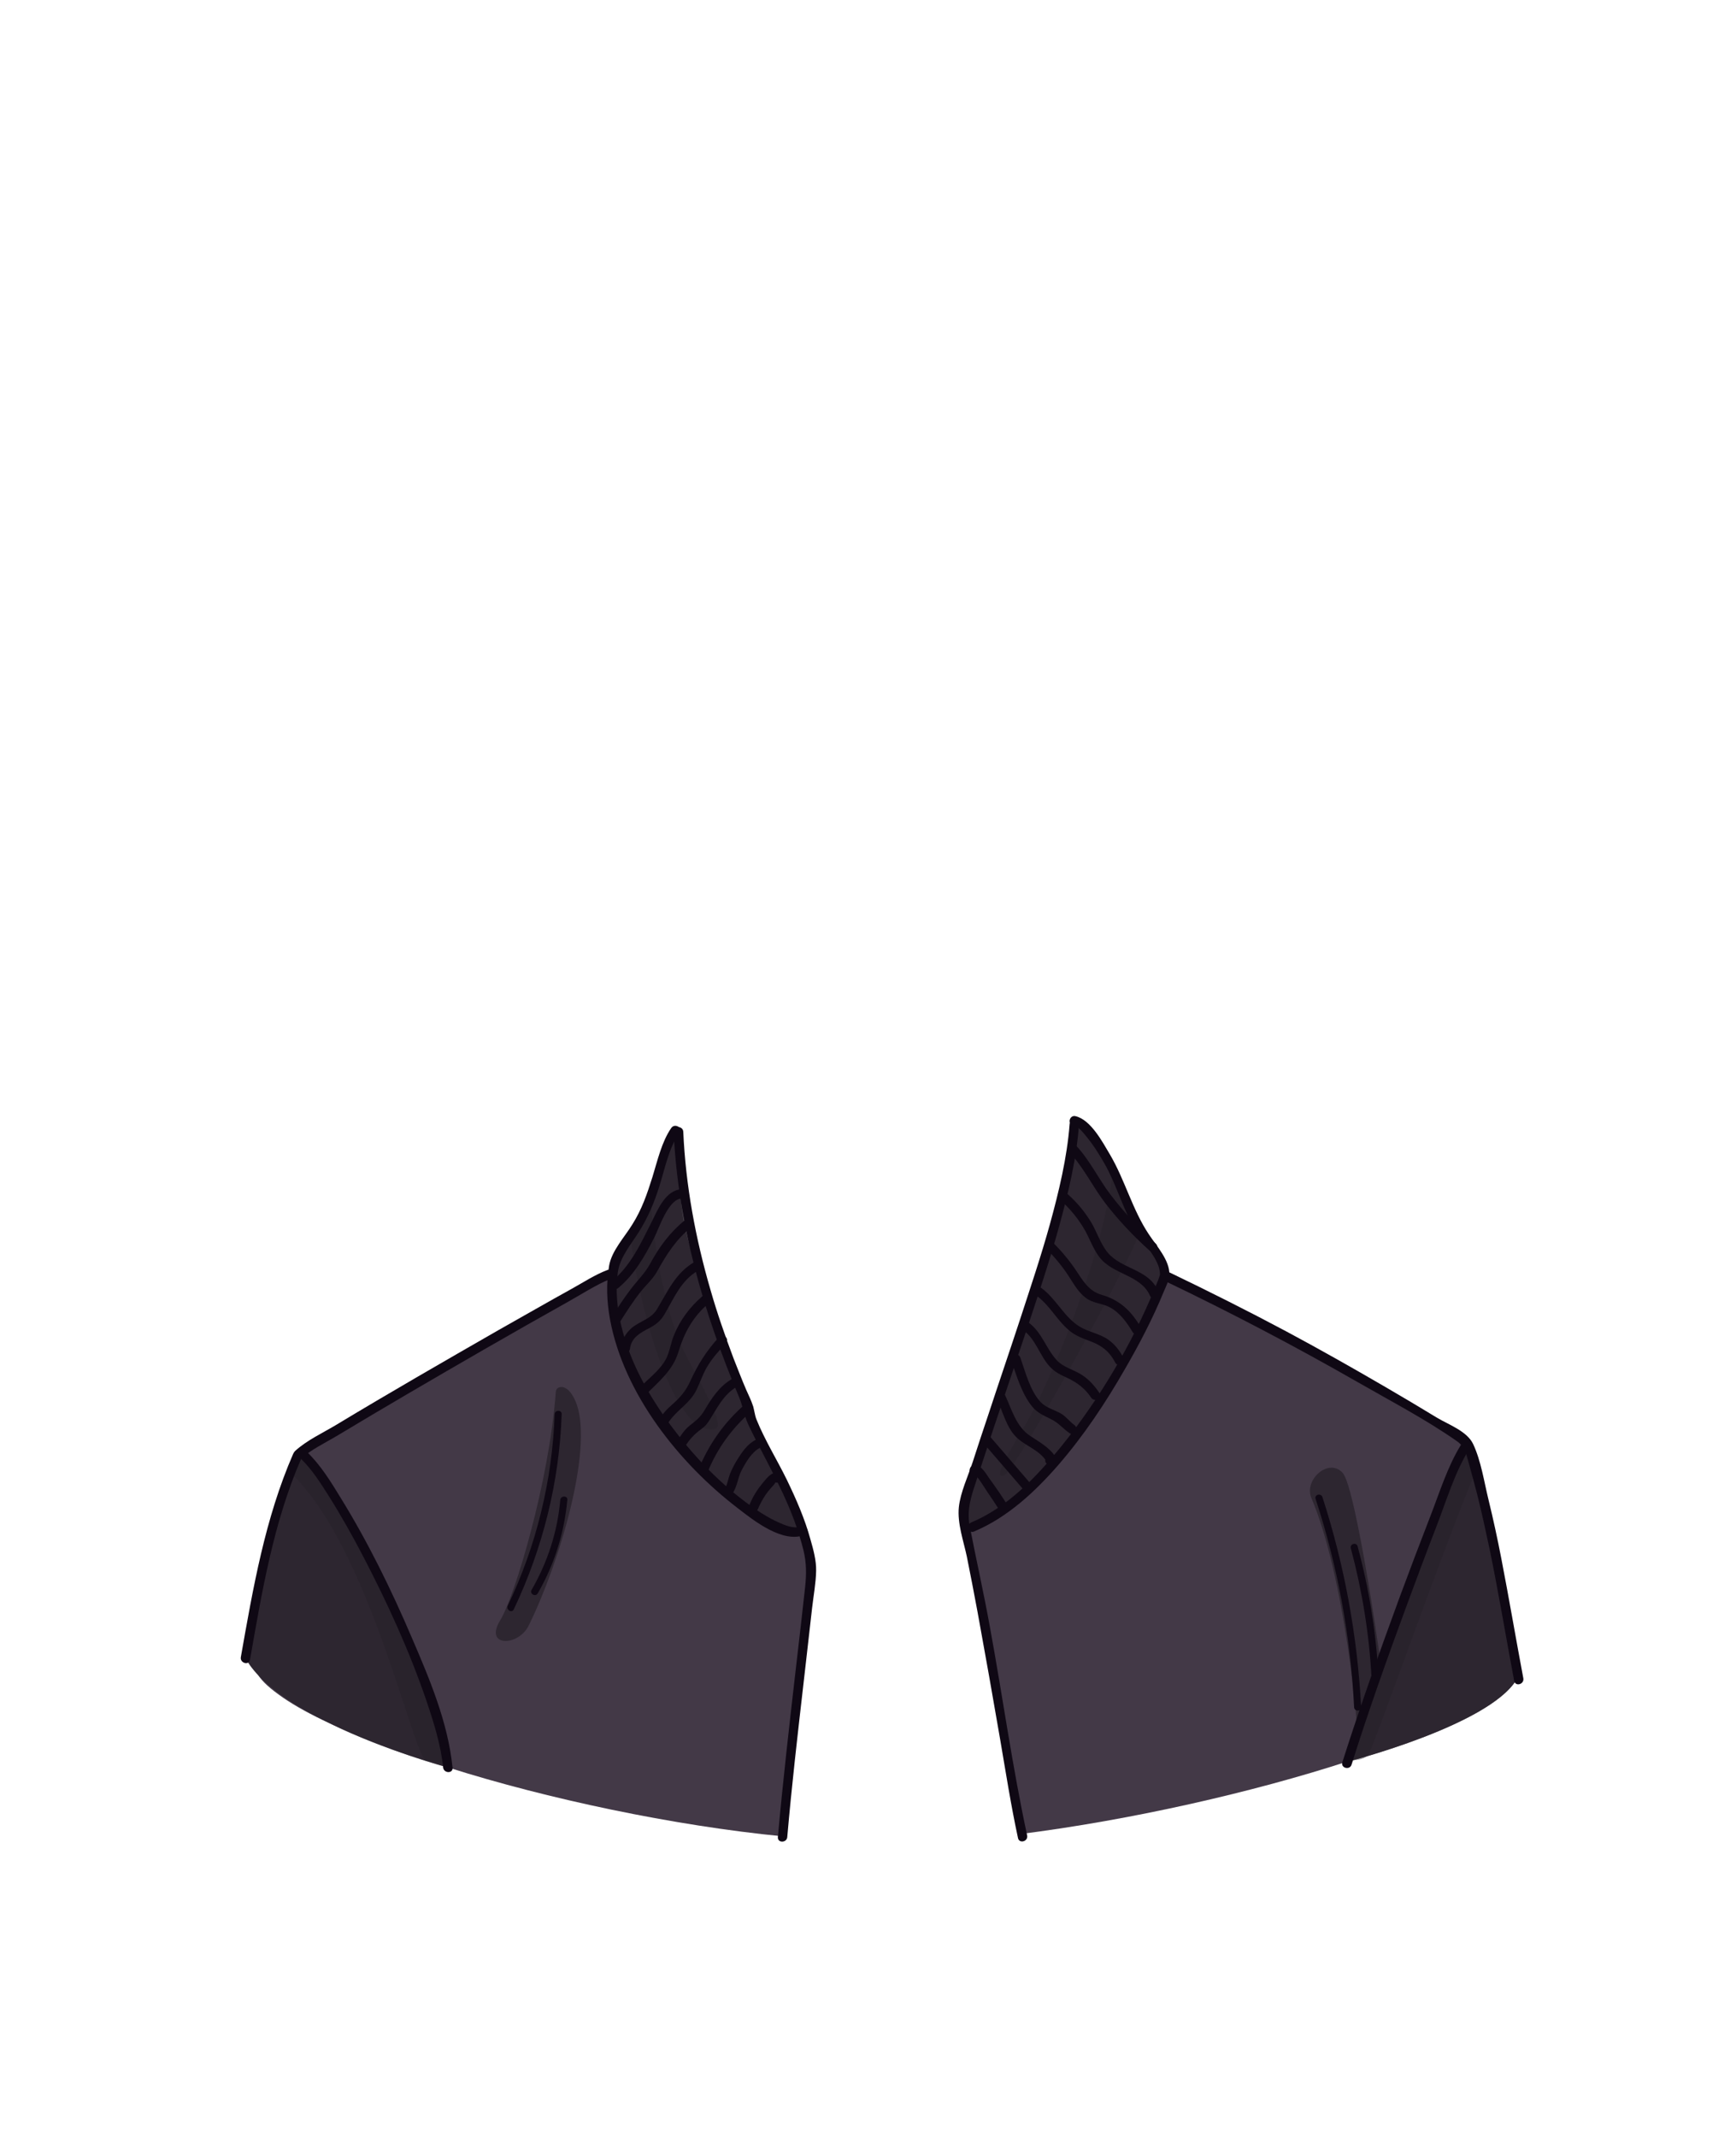 <?xml version="1.0" encoding="utf-8"?>
<!-- Generator: Adobe Illustrator 19.2.0, SVG Export Plug-In . SVG Version: 6.00 Build 0)  -->
<svg version="1.1" id="Layer_1" xmlns="http://www.w3.org/2000/svg" xmlns:xlink="http://www.w3.org/1999/xlink" x="0px" y="0px"
	 viewBox="0 0 739.6 909.9" style="enable-background:new 0 0 739.6 909.9;" xml:space="preserve">
<style type="text/css">
	.st0{fill:#433947;}
	.st1{opacity:0.7;}
	.st2{fill:#231E26;}
	.st3{opacity:0.35;}
	.st4{fill:#0F0814;}
</style>
<g>
	<g>
		<path class="st0" d="M344.5,668.2c-2.3-20.7-11.5-40.2-20.3-58.8c-5-10.5-10.1-21-14.4-31.8c-4.3-10.7-7.5-21.8-11.3-32.6
			c-5-14.1-9.8-30.6-8.5-45.9c-0.1-0.2-0.2-0.4-0.3-0.6c-1.2-10.5-1.2-10.5-2.6-15.8c-4.1,4.8-1.1,5.4-13.5,35.7l-11.3,14.3l-3,10.1
			c0,0-35.9,19.3-41.7,23.1c-0.1,1.2-6.5,2.5-6.5,3.7c-28.9,13.6-51.1,28.1-77.8,45.7c-1.6,1.1-4.3,2.9-6,4.3l-0.1-0.1l-0.1,0.3
			c-0.1,0.1-0.3,0.2-0.4,0.4c-0.7,0.1-2.9,6.2-2.9,6.9c-3.5,3.6-1.5,6.9-4,12.1c-3.5,7.3-5.1,14.8-6.6,22.4
			c-4.2,16.1-10.3,41.5-8.5,44.6c1.3,2.4,3.1,4.7,5.2,7c2,3,5,5.8,10.8,9.8c5.1,3.5,11.8,7.2,19.7,10.8
			c24.1,11.8,50.7,18.9,50.7,18.9l0,0c42,13.3,95.6,24.7,142.6,29.3c-1.2-15.7,3.7-32.3,5.3-47.5C341.4,712.5,347,690.5,344.5,668.2
			z"/>
		<path class="st0" d="M641.7,686.5l-7.2-32.2l-0.2-0.7c-0.6-2.9-1.3-6-2.2-9.5c-1.8-7.3-3.2-16.6-5.8-23.1
			c-0.1-0.6-2.9-6.8-3.6-6.9c-1.6-1.4-6-4.3-7.8-5.6c-11.8-7.7-15.6-10-27.9-16.7c-13.7-7.4-85.8-47.7-88.3-47.4
			c-0.6-0.2-1.3-0.3-1.8-0.3l0.2-0.5c0,0-4.1-8-3.8-8.5c0.2-0.5-10-15.9-10-15.9l-10.5-23.6l-10.6-13.9l-3.5-3.9l-0.3,1.4
			c-0.2-0.2-0.5-0.4-0.8-0.5c-0.6,3-1.1,8.1-1.8,13l-2.1,10.7c-0.1,0.2-0.1,0.4-0.2,0.6c0,0.4-0.1,0.7-0.1,1l-11.5,40.6l0,0
			c-0.7,1.4-1.4,2.9-2.1,4.3c-1.9,4.2-2.8,8.8-3.9,13.3l-13.6,40l-8.7,26.6c-0.2,0.5-0.4,1.1-0.6,1.6c-0.3,0.9-0.6,1.7-0.8,2.5
			l-1.3,4l-0.1,3.3c-0.2,1.8-0.2,3.5-0.1,5.3v2.1l0.8,4.2l0,0c0.2,1.2,0.5,2.3,0.7,3.6c2,8.6,3.7,17.2,5.6,25.8
			c4.2,18.7,12.9,85.1,16.1,99.9c48.4-6.1,100.3-18,140.5-31.1c0,0.1,0,0.1,0.1,0.1c0,0,59.5-15.3,71.5-34.7
			C647.9,712.4,641.7,686.5,641.7,686.5z"/>
	</g>
	<g class="st1">
		<polygon class="st2" points="288.2,481.7 291.1,507.1 304.5,561.9 324.9,614.5 335.7,634.7 343.4,651.9 337.7,651.9 319.4,643.9 
			296.4,624.9 277.7,601 265.9,575.8 260.7,553.5 262.1,535.5 274.7,517.1 282.2,494.5 		"/>
		<path class="st2" d="M410.7,647.6l0.2-10.7l11.4-34.7l19.6-57.5l11.5-40.6l5.2-26.2l3.5,3.9l10.6,13.9l10.5,23.6
			c0,0,10.2,15.4,10,15.9s3.8,8.5,3.8,8.5l-14.6,27.1l-21.1,35.6L444,629.2l-17.4,14.4l-15.2,8.1L410.7,647.6z"/>
		<path class="st2" d="M127.2,619.4l8.6,7.6l12.6,18.2l14.7,29.7l11.4,25.2L186,727l4.9,25.7c0,0-70.9-19-86.3-46.5
			c-2.6-4.6,12-57.8,12-57.8L127.2,619.4z"/>
		<path class="st2" d="M574.5,750.1c-1-0.6,5-16.4,5-16.4l20.6-57.9l16.4-42.7l7.6-16.8l2.2,4.6l8.2,33.4l7.2,32.2
			c0,0,6.2,25.9,4.3,28.9C634,734.8,574.5,750.1,574.5,750.1z"/>
		<path class="st2" d="M236.8,592.6c-2.8,38.4-17.5,87.3-23.7,97.4c-7,11.4,7.7,11.2,12.1,2.3c13.3-27,27.2-74.3,20.6-94
			C242.4,588.5,237,589.9,236.8,592.6z"/>
		<path class="st2" d="M558.7,637.9c14.2,33.4,20.2,98.4,19.7,104.3c-0.4,5.8,11.6-17.3,11.3-22.6c-0.3-5.2-11.8-85.6-17.6-92.3
			C566.2,620.5,555.4,630.1,558.7,637.9z"/>
	</g>
	<g class="st3">
		<path class="st2" d="M277.1,510.1c0,0,2.7,43.4,15.5,67.7c7.2,13.7,16.4,29.6,12.2,30.6c-21.3,5.2-36.9-75.4-35.8-81.9
			S277.1,510.1,277.1,510.1z"/>
		<path class="st2" d="M474.1,498.5C470,535.7,446.2,591,437,606.4c-9.2,15.3-13.8,23.3-9.2,21.9s58.8-99.6,57.9-104.9
			s-5.2-11.7-5.2-11.7S474.5,494.9,474.1,498.5z"/>
		<path class="st2" d="M123.7,627.1c34.1,32,52.7,122.8,58,122.7c5.4-0.1,9.2,2.9,9.2,2.9l-3.6-19L172,694l-18-37.3l-15.9-26.2
			l-9.7-12C128.5,618.4,121.9,625.4,123.7,627.1z"/>
		<path class="st2" d="M624.1,616.3l-4.6,9.5L605.4,660l-17.1,48.5l-13.9,40.9c0,0,6.4,1,8.7-2.4s34.3-94.7,45.7-120.5
			C631,621.7,624.1,616.3,624.1,616.3z"/>
	</g>
	<g>
		<g>
			<path class="st4" d="M287,481.8c1.8,39.2,12.7,77.2,27.9,113.2c1.6,3.8,2.1,7.8,3.9,11.6c2.1,4.5,4.4,8.9,6.7,13.3
				c4.6,8.9,9.2,17.7,12.7,27.1c1.6,4.3,3,8.7,4.1,13.1c1.3,5.4,1.3,10.3,0.7,15.8c-1.2,11.1-2.5,22.3-3.8,33.4
				c-2.8,24.3-5.6,48.6-7.8,73c-0.2,2.6,3.8,2.5,4,0c1.9-21.8,4.4-43.5,6.9-65.2c1.2-10.8,2.5-21.6,3.7-32.5
				c0.6-5.2,1.6-10.5,1.7-15.7c0.1-4.4-1.2-9.1-2.4-13.3c-2.4-8.8-6.1-17.2-10-25.3c-4.2-8.6-9.4-16.9-13-25.8
				c-0.8-2-0.9-4.1-1.6-6.1c-0.7-2.2-1.9-4.5-2.8-6.6c-1.9-4.4-3.6-8.9-5.4-13.4c-3.6-9.6-7-19.3-9.8-29.1
				c-6.4-22-10.6-44.6-11.6-67.4C290.9,479.3,286.9,479.3,287,481.8L287,481.8z"/>
		</g>
		<g>
			<path class="st4" d="M286,480.3c-4.1,5.9-5.9,14-8,20.8c-2.3,7.3-4.5,13.8-8.6,20.3c-3.3,5.4-8.8,11.2-9.9,17.6
				c-1.3,7.6-1,15.3,0.4,22.9c5.9,31.7,29.4,61.2,54.5,80.4c6.7,5.2,19.3,15.2,28.6,11.2c2.4-1,0.3-4.5-2-3.5
				c-2.8,1.2-6.8-0.6-9.3-1.7c-4.9-2.2-9.4-5.2-13.7-8.4c-12.2-9.1-22.9-20.4-32-32.6c-9.5-12.8-17.6-27.1-21.3-42.7
				c-1.8-7.4-2.5-15.1-1.5-22.7c0.9-6.6,5.6-11.9,9.1-17.5c3.8-6.1,6.3-12,8.5-18.9c2.4-7.5,4.1-16.7,8.7-23.2
				C291,480.2,287.5,478.2,286,480.3L286,480.3z"/>
		</g>
		<g>
			<path class="st4" d="M128.6,620.9c3.5-3.3,9.9-6.5,14.5-9.2c10.1-6.1,20.3-12.1,30.5-18.1c22.4-13.1,44.9-26.1,67.6-38.8
				c5.8-3.2,13.2-8,18.7-10.1c2.4-0.9,1.3-4.8-1.1-3.9c-5.3,2-10.3,5.3-15.2,8c-10.5,5.8-20.9,11.8-31.4,17.7
				c-23,13.2-46,26.4-68.7,40.1c-5.8,3.5-12.8,6.7-17.8,11.3C123.9,619.8,126.7,622.6,128.6,620.9L128.6,620.9z"/>
		</g>
		<g>
			<path class="st4" d="M124.9,619.1c-12,27.5-17.1,57.2-22.3,86.6c-0.4,2.5,3.4,3.6,3.9,1.1c5.1-29,10-58.5,21.8-85.6
				C129.4,618.8,125.9,616.8,124.9,619.1L124.9,619.1z"/>
		</g>
		<g>
			<path class="st4" d="M560.5,638.3c9.4,28.7,14.9,58.5,16.4,88.7c0.1,1.9,3.1,1.9,3,0c-1.6-30.4-7.1-60.5-16.5-89.5
				C562.8,635.7,559.9,636.4,560.5,638.3L560.5,638.3z"/>
		</g>
		<g>
			<path class="st4" d="M575.5,659.3c4.8,17.9,7.8,36.3,8.8,54.8c0.1,1.9,3.1,1.9,3,0c-1-18.8-4-37.4-8.9-55.6
				C577.9,656.6,575,657.4,575.5,659.3L575.5,659.3z"/>
		</g>
		<g>
			<path class="st4" d="M128.2,621.2c4.8,4.6,8.4,10.4,11.9,15.9c5.3,8.4,10.1,17,14.7,25.8c10.3,19.8,19.7,40.3,26.9,61.4
				c3.1,9.2,6.1,18.7,7.1,28.4c0.3,2.5,4.3,2.6,4,0c-1.9-19.1-9.8-37.8-17.3-55.2c-8.8-20.6-18.7-40.8-30.5-59.9
				c-4.1-6.7-8.4-13.7-14.1-19.2C129.2,616.6,126.4,619.4,128.2,621.2L128.2,621.2z"/>
		</g>
		<g>
			<path class="st4" d="M236.3,602.2c-1,28.3-7.8,56.1-20,81.6c-0.8,1.7,1.8,3.3,2.6,1.5c12.4-26.1,19.4-54.3,20.4-83.1
				C239.4,600.3,236.4,600.3,236.3,602.2L236.3,602.2z"/>
		</g>
		<g>
			<path class="st4" d="M238.7,638.7c-1.2,13.6-5.4,26.5-12.2,38.3c-1,1.7,1.6,3.2,2.6,1.5c7.1-12.3,11.3-25.7,12.6-39.8
				C241.9,636.8,238.9,636.8,238.7,638.7L238.7,638.7z"/>
		</g>
		<g>
			<path class="st4" d="M455.7,478.7c-1.1,14.3-4.6,28.8-8.4,42.6c-3.8,13.7-8.4,27.3-12.8,40.8c-4.4,13.4-9,26.8-13.4,40.2
				c-2.3,6.8-4.5,13.5-6.7,20.3c-2,6.1-5.2,12.8-5.9,19.2c-0.7,6.9,2,14.4,3.4,21c1.6,7.9,3.1,15.8,4.6,23.8
				c3.3,18,6.5,36.1,9.6,54.1c2.4,14,4.6,28.1,7.6,42c0.5,2.5,4.4,1.5,3.9-1.1c-6.3-29.2-10.4-59-15.8-88.4
				c-2.6-14.5-5.9-29-8.7-43.5c-1.4-7.4,1-13.5,3.3-20.5c2.2-6.8,4.5-13.6,6.7-20.4c4.5-13.4,9-26.8,13.5-40.2
				c5.1-15.3,10.3-30.7,14.6-46.3c3.9-14.2,7.5-29,8.5-43.7C459.8,476.2,455.8,476.2,455.7,478.7L455.7,478.7z"/>
		</g>
		<g>
			<path class="st4" d="M457.1,479.1c2.3,0.5,4.2,3,5.6,4.7c3,3.6,5.5,7.6,7.8,11.6c5.3,9.3,8,19.8,13.5,29c3,5,10.2,12,10.2,18.2
				c0,0.8-1.4,4-2,5.5c-9.9,24.2-23.8,47.7-40.2,68c-10.4,12.8-22.7,25.7-38.2,32.2c-2.3,1-1.3,4.8,1.1,3.9
				c14.3-6,26-16.9,36.1-28.5c10.8-12.5,20-26.3,28.2-40.6c6.2-10.7,12-21.8,16.7-33.3c0.9-2.1,2.2-4.6,2.3-7
				c0.2-6.1-5.6-12.4-8.7-17.1c-7.1-10.6-10.2-23.2-16.7-34.2c-3.1-5.2-8.1-14.7-14.6-16.2C455.7,474.7,454.6,478.6,457.1,479.1
				L457.1,479.1z"/>
		</g>
		<g>
			<path class="st4" d="M496.1,545.4c28,13.4,55.5,27.8,82.4,43.2c14.1,8.1,28.9,15.8,42.2,25.1c3.5,2.4,4.1,6,5.2,9.9
				c1.2,4.2,2.3,8.4,3.4,12.6c2,7.9,3.7,15.9,5.4,23.8c3.8,18.5,6.9,37.2,10.4,55.8c0.5,2.5,4.3,1.5,3.9-1.1
				c-3.2-17-6.1-34.1-9.4-51.1c-1.6-8.3-3.4-16.6-5.4-24.8c-1.9-7.7-3.2-16.7-6.6-23.9c-2.6-5.5-10.6-8.3-15.4-11.2
				c-7.4-4.5-14.8-8.9-22.2-13.2c-13.9-8.1-27.9-16-42.1-23.6c-16.3-8.7-32.9-17-49.5-25C495.8,540.8,493.8,544.3,496.1,545.4
				L496.1,545.4z"/>
		</g>
		<g>
			<path class="st4" d="M622.4,615.3c-5.7,9.2-9.1,20.3-13,30.3c-4.5,11.6-8.9,23.2-13.2,34.8c-8.5,23.2-16.8,46.4-24.3,70
				c-0.8,2.5,3.1,3.5,3.9,1.1c7.2-22.9,15.3-45.6,23.6-68.1c4.1-11.1,8.2-22.1,12.5-33.2c4.2-10.8,7.8-23,13.9-32.9
				C627.2,615.2,623.8,613.1,622.4,615.3L622.4,615.3z"/>
		</g>
		<g>
			<path class="st4" d="M415,627.9c1.1-0.1,4.9,6.4,5.7,7.5c1.8,2.6,3.6,5.3,5.3,8c1.4,2.2,4.8,0.2,3.5-2c-2.4-3.9-5-7.7-7.7-11.4
				c-1.6-2.1-3.6-6.3-6.7-6.1C412.5,624.1,412.4,628.1,415,627.9L415,627.9z"/>
		</g>
		<g>
			<path class="st4" d="M419.4,615c5.6,6.5,11.2,13,16.8,19.5c1.7,2,4.5-0.9,2.8-2.8c-5.6-6.5-11.2-13-16.8-19.5
				C420.5,610.3,417.7,613.1,419.4,615L419.4,615z"/>
		</g>
		<g>
			<path class="st4" d="M424.9,596.1c2.3,5.1,3.9,11.6,7.9,15.7c3.8,3.9,10.1,5.6,13.1,10.6c0-0.7,0-1.3,0-2c0,0.1,0,0.2-0.1,0.3
				c0.8-0.3,1.6-0.6,2.3-0.9c-0.1,0-0.2,0-0.3-0.1c-2.5-0.4-3.6,3.5-1,3.9c0.1,0,0.3,0,0.4,0.1c1,0.1,1.7-0.1,2.3-0.9
				c0.1-0.1,0.2-0.2,0.2-0.3c0.4-0.6,0.3-1.4,0-2c-2.2-3.9-7.3-6.7-10.9-9.1c-5.8-3.9-7.7-11-10.5-17.1
				C427.3,591.7,423.9,593.7,424.9,596.1L424.9,596.1z"/>
		</g>
		<g>
			<path class="st4" d="M430.8,579.2c2.2,6.4,4.5,14.3,8.9,19.7c2.2,2.8,5.1,3.9,8.2,5.5c3.1,1.5,5,4,7.8,5.9c2.1,1.5,4.1-2,2-3.5
				c-2-1.4-3.4-3.5-5.6-4.8c-2.9-1.7-6.3-2.4-8.7-4.9c-4.5-4.7-6.6-13-8.7-19C433.8,575.7,429.9,576.8,430.8,579.2L430.8,579.2z"/>
		</g>
		<g>
			<path class="st4" d="M436,566.5c5.3,3.8,6.9,10.7,11.2,15.4c2.2,2.4,4.7,3.6,7.6,4.9c4.2,2,7.5,4.5,10.1,8.4
				c1.4,2.1,4.9,0.1,3.5-2c-2-3-4.3-5.6-7.3-7.6c-3.6-2.4-8-3.2-11-6.5c-4.6-5.1-6.2-11.8-12-16C435.9,561.6,433.9,565,436,566.5
				L436,566.5z"/>
		</g>
		<g>
			<path class="st4" d="M441.8,551.9c5.7,4.2,8.8,10.9,14.4,15.2c2.5,1.9,5.3,2.9,8.2,4c4.9,1.8,8.3,4.4,10.7,9.1
				c1.2,2.3,4.6,0.3,3.5-2c-1.5-3-3.6-5.7-6.4-7.7c-3.7-2.6-8.2-3.2-12.1-5.5c-6.7-4-10.1-11.9-16.4-16.5
				C441.8,547,439.8,550.4,441.8,551.9L441.8,551.9z"/>
		</g>
		<g>
			<path class="st4" d="M445.7,531.7c3.8,3.8,7.2,7.9,10.1,12.5c1.9,3,3.8,6.2,6.7,8.4c3.2,2.5,7.1,2.3,10.5,4.2
				c4.1,2.2,7.2,6.5,9.5,10.4c1.3,2.2,4.8,0.2,3.5-2c-4-6.9-8.9-11.6-16.6-13.8c-5.6-1.6-8-6-11.1-10.6c-2.9-4.3-6.2-8.2-9.9-11.9
				C446.7,527,443.9,529.9,445.7,531.7L445.7,531.7z"/>
		</g>
		<g>
			<path class="st4" d="M331.3,627.4c-2.7-1-5.1,2.7-6.6,4.4c-2.2,2.7-4,5.6-5.3,8.8c-1,2.3,2.4,4.4,3.5,2c0.9-2.1,2-4.2,3.3-6.1
				c0.7-1,1.4-1.9,2.2-2.8c0.2-0.2,2.2-2.3,1.9-2.5C332.6,632.2,333.7,628.3,331.3,627.4L331.3,627.4z"/>
		</g>
		<g>
			<path class="st4" d="M322,613.1c-3.6,1.8-6,5.4-8.1,8.8c-1.1,1.8-2,3.6-2.8,5.5s-1.2,4.9-2.3,6.5c1-0.1,2.1-0.3,3.1-0.4
				c-0.1-0.1-0.1-0.1-0.2-0.2c0.1,0.8,0.2,1.6,0.3,2.4c0-0.1,0.1-0.1,0.1-0.2c1.4-2.2-2-4.2-3.5-2c0,0.1-0.1,0.1-0.1,0.2
				c-0.5,0.7-0.3,1.9,0.3,2.4c0.1,0.1,0.1,0.1,0.2,0.2c1,0.9,2.4,0.7,3.1-0.4c1.9-2.6,2.3-6.8,3.8-9.7c1.9-3.6,4.3-7.8,7.9-9.7
				C326.3,615.4,324.3,611.9,322,613.1L322,613.1z"/>
		</g>
		<g>
			<path class="st4" d="M317.4,598c-8.8,7.6-15.4,17-19.8,27.7c-1,2.4,2.9,3.4,3.9,1.1c4.1-10.1,10.5-18.8,18.7-25.9
				C322.2,599.2,319.4,596.4,317.4,598L317.4,598z"/>
		</g>
		<g>
			<path class="st4" d="M311.7,587.3c-5.2,3.1-8.4,7.9-11.4,13c-1.8,3.1-3.7,4.6-6.4,6.7c-2.4,1.9-4.1,4.6-5.7,7.2
				c-1.3,2.2,2.1,4.2,3.5,2c2-3.2,4-5.4,7-7.6c1.6-1.1,2.5-2.2,3.6-3.9c3.3-5.2,5.9-10.8,11.5-14.1C316,589.4,314,586,311.7,587.3
				L311.7,587.3z"/>
		</g>
		<g>
			<path class="st4" d="M306.4,569.3c-5.4,5.9-9,11.6-12.3,18.8c-1.8,4-4.2,6.9-7.4,9.7c-2.5,2.2-4.7,4.4-6.3,7.5
				c-1.1,2.3,2.3,4.3,3.5,2c3-6.1,9.6-9,12.7-15.2c1.6-3.2,2.7-6.7,4.5-9.8c2.2-3.8,5.1-7,8.1-10.2
				C311,570.3,308.2,567.4,306.4,569.3L306.4,569.3z"/>
		</g>
		<g>
			<path class="st4" d="M299.1,552.1c-5.3,4.6-9.5,10.2-12.1,16.8c-1.4,3.5-1.8,7.7-3.9,10.9c-2.7,4.3-7.4,7.8-10.9,11.4
				c-1.8,1.8,1,4.7,2.8,2.8c5.7-5.7,11.6-10.4,14-18.2c2.5-8.3,6.2-15.1,12.9-20.8C303.9,553.2,301,550.4,299.1,552.1L299.1,552.1z"
				/>
		</g>
		<g>
			<path class="st4" d="M295.7,537.5c-8,4.7-11.2,12.4-15.8,20c-2.5,4.2-7.2,5-10.8,8c-2.7,2.4-4.2,5.2-4.7,8.8
				c-0.3,2.5,3.7,2.5,4,0c0.6-4.9,4.7-6.9,8.5-8.9c2.8-1.5,4.7-3.1,6.3-5.9c4.1-7,7-14.3,14.3-18.5
				C299.9,539.7,297.9,536.2,295.7,537.5L295.7,537.5z"/>
		</g>
		<g>
			<path class="st4" d="M291.8,519.6c-6.4,5.2-10.9,11.3-14.8,18.5c-2.2,4.1-5.5,7.2-8.3,10.9c-2.9,3.8-5.5,7.8-8,11.8
				c-1.4,2.2,2.1,4.2,3.5,2c2.8-4.4,5.6-8.8,8.8-12.8c2.3-2.9,5.1-5.3,6.9-8.5c4.1-7.4,8.1-13.7,14.8-19.1
				C296.6,520.8,293.8,518,291.8,519.6L291.8,519.6z"/>
		</g>
		<g>
			<path class="st4" d="M290.1,506.4c-6.5,0.7-9.7,8.3-12.2,13.4c-4.7,9.3-9,19-17.2,25.8c-2,1.6,0.9,4.5,2.8,2.8
				c6.8-5.7,11.2-13.5,15.2-21.3c2.1-4.1,5.9-16.1,11.4-16.7C292.6,510.1,292.7,506.1,290.1,506.4L290.1,506.4z"/>
		</g>
		<g>
			<path class="st4" d="M452.3,511.5c4,3.7,7.4,7.9,10.1,12.7c2,3.7,3.4,7.7,5.9,11c5.6,7.6,17.7,7.6,21.6,16.5c1,2.4,4.5,0.3,3.5-2
				c-4.1-9.3-15.3-9.1-21.4-16.2c-3.1-3.7-4.6-8.7-7-12.8c-2.7-4.5-6-8.5-9.9-12C453.3,506.9,450.5,509.8,452.3,511.5L452.3,511.5z"
				/>
		</g>
		<g>
			<path class="st4" d="M455.8,490.9c5.9,6.3,9.9,14.7,15.2,21.6c5.6,7.2,11.8,13.8,18.6,19.9c1.9,1.7,4.7-1.1,2.8-2.8
				c-7-6.4-13.5-13.3-19.3-20.9c-5.1-6.7-8.8-14.6-14.5-20.7C456.9,486.2,454.1,489,455.8,490.9L455.8,490.9z"/>
		</g>
	</g>
</g>
</svg>
